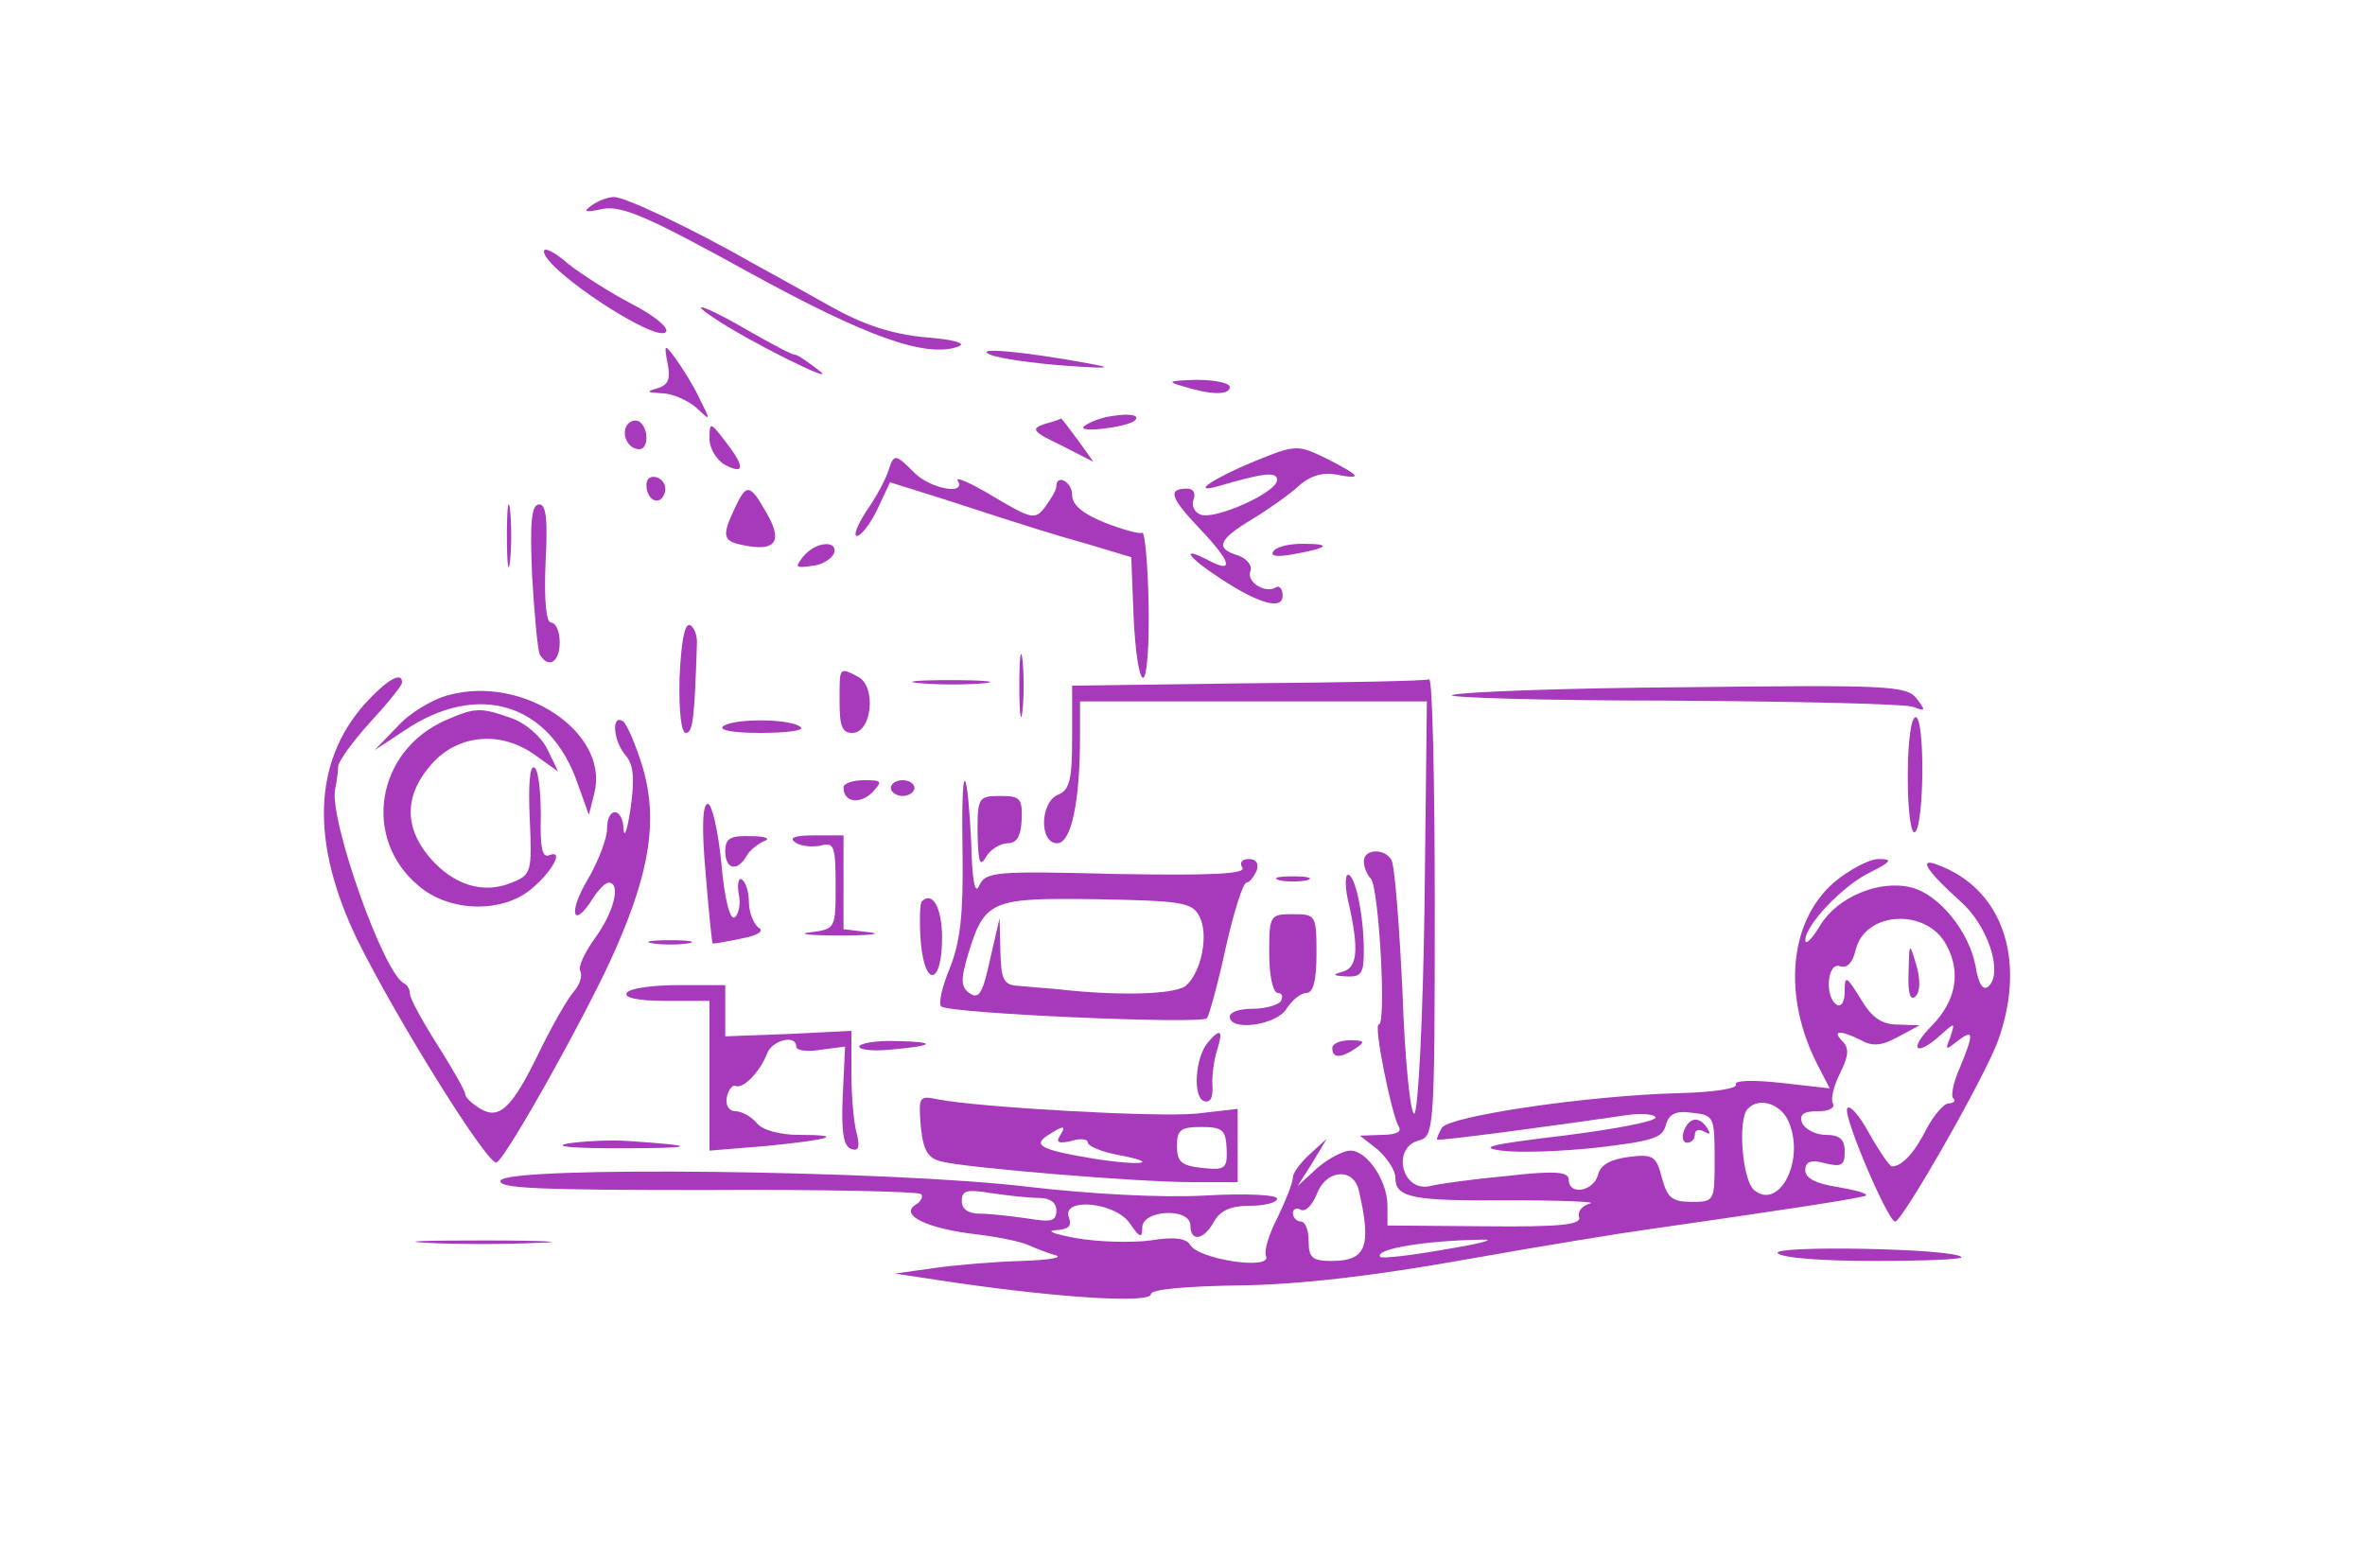 <?xml version="1.0" standalone="no"?>
<!DOCTYPE svg PUBLIC "-//W3C//DTD SVG 20010904//EN"
 "http://www.w3.org/TR/2001/REC-SVG-20010904/DTD/svg10.dtd">
<svg version="1.0" xmlns="http://www.w3.org/2000/svg"
 width="300pt" height="199pt" viewBox="0 0 300 199"
 preserveAspectRatio="xMidYMid meet">
<g transform="translate(0,199) scale(0.1,-0.1)"
fill="#a63abb" stroke="none">
<path d="M750 1729 c-11 -8 -8 -9 15 -4 25 4 57 -10 184 -80 151 -83 225 -109
266 -95 12 4 -3 9 -41 12 -43 4 -79 16 -120 39 -32 18 -77 43 -99 55 -79 45
-162 84 -176 84 -8 0 -21 -5 -29 -11z"/>
<path d="M690 1671 c0 -23 144 -118 155 -102 3 6 -16 21 -43 35 -27 14 -63 37
-81 51 -17 15 -31 22 -31 16z"/>
<path d="M905 1587 c42 -29 159 -87 135 -68 -14 11 -28 21 -32 21 -4 0 -30 14
-58 30 -51 30 -81 41 -45 17z"/>
<path d="M847 1528 c4 -20 0 -27 -14 -31 -14 -4 -12 -5 6 -6 14 0 33 -9 44
-18 19 -18 19 -18 4 12 -8 17 -22 39 -30 50 -14 19 -15 19 -10 -7z"/>
<path d="M1256 1540 c12 -5 55 -11 95 -14 56 -4 63 -3 29 3 -81 15 -147 21
-124 11z"/>
<path d="M1500 1500 c35 -11 60 -12 60 -1 0 5 -19 9 -42 9 -35 -1 -39 -2 -18
-8z"/>
<path d="M1410 1462 c-14 -2 -29 -8 -35 -13 -9 -9 54 -1 64 7 8 7 -4 10 -29 6z"/>
<path d="M795 1450 c-7 -12 2 -30 16 -30 12 0 12 27 0 35 -5 3 -12 1 -16 -5z"/>
<path d="M1325 1452 c-18 -6 -15 -10 21 -27 l41 -21 -20 28 c-11 15 -21 28
-21 27 -1 -1 -10 -4 -21 -7z"/>
<path d="M900 1433 c0 -12 9 -27 20 -33 25 -13 25 -2 0 30 -19 25 -20 25 -20
3z"/>
<path d="M1592 1405 c-53 -22 -83 -42 -47 -32 58 17 75 19 75 8 0 -16 -79 -51
-97 -44 -8 3 -12 12 -9 19 3 8 0 14 -8 14 -25 0 -22 -11 16 -51 41 -43 44 -58
9 -39 -35 18 -23 2 17 -24 50 -33 79 -40 79 -22 0 9 -4 13 -8 11 -13 -9 -38 6
-33 20 3 7 -4 16 -15 20 -30 9 -26 20 17 46 20 12 47 31 59 42 14 13 31 18 47
15 36 -7 32 -2 -11 20 -37 18 -39 18 -91 -3z"/>
<path d="M1127 1393 c-3 -10 -15 -33 -27 -50 -12 -18 -18 -33 -13 -33 5 0 17
15 26 34 l16 34 48 -15 c26 -8 68 -22 93 -30 25 -8 72 -23 105 -32 l60 -18 3
-76 c2 -43 7 -77 12 -77 5 0 8 42 7 94 -1 52 -5 92 -8 90 -3 -2 -25 4 -48 13
-27 11 -41 22 -41 35 0 17 -20 27 -20 11 0 -5 -7 -16 -14 -26 -13 -17 -17 -16
-66 13 -28 17 -49 26 -45 20 11 -19 -35 -10 -55 10 -24 24 -26 25 -33 3z"/>
<path d="M820 1375 c0 -20 17 -28 23 -11 3 8 -1 17 -9 20 -8 3 -14 -1 -14 -9z"/>
<path d="M643 1310 c0 -36 2 -50 4 -32 2 17 2 47 0 65 -2 17 -4 3 -4 -33z"/>
<path d="M932 1345 c-17 -36 -15 -42 12 -47 40 -8 49 5 29 40 -22 39 -26 39
-41 7z"/>
<path d="M675 1259 c3 -50 7 -95 10 -100 11 -18 25 -9 25 16 0 14 -5 25 -11
25 -6 0 -9 27 -7 75 3 55 1 75 -8 75 -10 0 -12 -23 -9 -91z"/>
<path d="M1019 1284 c-11 -14 -10 -15 11 -12 13 1 25 9 28 16 5 17 -23 15 -39
-4z"/>
<path d="M1615 1290 c-4 -6 6 -7 27 -3 44 8 48 13 10 13 -17 0 -34 -4 -37 -10z"/>
<path d="M862 1130 c-1 -41 2 -70 8 -70 9 0 11 19 14 112 1 12 -4 23 -9 25 -7
2 -11 -24 -13 -67z"/>
<path d="M1293 1120 c0 -36 2 -50 4 -32 2 17 2 47 0 65 -2 17 -4 3 -4 -33z"/>
<path d="M1065 1100 c0 -31 3 -40 16 -40 25 0 31 58 8 71 -25 13 -24 13 -24
-31z"/>
<path d="M462 1096 c-65 -74 -68 -175 -9 -298 51 -103 167 -289 177 -283 14 8
121 201 151 271 44 100 53 164 35 228 -9 30 -21 58 -26 61 -15 9 -12 -26 4
-44 10 -12 11 -30 6 -66 -4 -27 -8 -40 -9 -27 -1 28 -21 29 -21 0 0 -12 -11
-41 -25 -65 -25 -42 -18 -63 7 -23 7 11 16 20 20 20 16 0 7 -37 -17 -70 -13
-18 -22 -37 -19 -42 3 -5 0 -17 -8 -26 -8 -9 -28 -44 -44 -77 -35 -72 -51 -87
-76 -71 -10 6 -18 14 -18 18 0 4 -16 32 -35 62 -19 30 -35 59 -35 65 0 5 -3
11 -7 13 -26 11 -95 207 -88 246 2 9 4 23 4 30 1 7 19 32 41 56 22 24 40 46
40 50 0 15 -20 3 -48 -28z"/>
<path d="M1168 1123 c23 -2 59 -2 80 0 20 2 1 4 -43 4 -44 0 -61 -2 -37 -4z"/>
<path d="M1583 1123 l-223 -3 0 -66 c0 -52 -3 -66 -17 -72 -24 -9 -25 -62 -2
-62 18 0 29 53 29 136 l0 44 220 0 220 0 -3 -260 c-2 -143 -8 -261 -13 -263
-5 -1 -12 69 -15 155 -4 86 -10 161 -14 167 -9 15 -35 14 -35 -2 0 -7 4 -17 9
-22 10 -11 20 -185 10 -185 -7 0 16 -113 25 -129 5 -7 -3 -11 -21 -11 l-28 -1
23 -18 c12 -11 22 -26 22 -35 0 -26 21 -30 145 -29 66 0 112 -2 102 -4 -10 -3
-16 -10 -14 -17 4 -10 -23 -13 -119 -12 l-124 1 0 25 c0 32 -26 70 -47 70 -9
0 -28 -10 -42 -22 l-25 -23 19 30 18 30 -21 -19 c-12 -11 -22 -24 -22 -30 0
-7 -9 -29 -19 -50 -11 -21 -18 -43 -15 -50 7 -18 -85 -4 -96 14 -5 9 -21 11
-51 6 -24 -3 -66 -2 -94 3 -27 5 -39 9 -26 10 16 1 21 5 17 16 -10 26 58 20
77 -7 13 -19 16 -20 16 -5 1 22 61 25 61 2 0 -21 17 -19 30 5 8 14 21 20 45
20 19 0 35 4 35 9 0 5 -39 7 -92 4 -56 -3 -145 2 -223 11 -172 21 -663 27
-670 8 -4 -10 49 -12 261 -12 146 1 269 -2 272 -5 4 -3 0 -10 -7 -14 -20 -13
16 -30 76 -37 26 -3 57 -9 68 -14 11 -5 27 -11 35 -13 8 -3 -12 -6 -45 -7 -33
-1 -82 -5 -110 -9 l-50 -7 80 -12 c132 -19 245 -26 245 -14 0 6 44 10 113 11
75 1 170 12 287 33 96 17 200 34 230 38 168 24 273 40 277 43 2 3 -14 7 -37
11 -26 4 -40 11 -40 21 0 11 7 14 25 9 21 -5 25 -3 25 15 0 15 -6 21 -24 21
-13 0 -26 7 -30 15 -4 11 2 15 20 15 14 0 22 4 19 10 -3 5 1 22 9 38 11 22 12
32 3 41 -14 14 -2 14 24 1 14 -8 26 -7 46 4 l28 15 -28 1 c-20 0 -33 9 -47 33
-18 29 -20 30 -20 9 0 -13 -4 -20 -10 -17 -16 10 -12 55 4 49 9 -3 16 4 20 21
12 49 90 53 115 6 19 -35 12 -71 -18 -102 -31 -31 -21 -41 11 -12 18 16 18 16
12 -3 -7 -17 -6 -17 9 -5 21 16 21 10 3 -34 -8 -18 -12 -36 -8 -39 3 -3 0 -6
-6 -6 -6 0 -19 -15 -28 -32 -15 -30 -31 -48 -44 -48 -3 0 -16 19 -29 42 -13
24 -26 38 -28 31 -4 -12 52 -143 61 -143 9 0 116 187 131 231 36 102 5 192
-78 222 -24 9 -13 -8 29 -46 35 -30 55 -90 37 -108 -7 -7 -13 1 -17 25 -8 44
-47 92 -82 100 -40 10 -93 -12 -115 -48 -10 -17 -19 -26 -19 -19 0 19 47 69
82 86 28 14 29 17 11 17 -12 0 -38 -14 -57 -30 -57 -50 -65 -145 -20 -232 l15
-29 -62 7 c-36 4 -60 3 -57 -2 3 -5 -28 -10 -71 -11 -117 -3 -292 -29 -302
-44 -4 -7 -7 -14 -6 -15 2 -2 145 17 240 31 20 3 37 1 37 -3 0 -5 -53 -15
-117 -23 -92 -11 -109 -15 -78 -19 22 -3 77 -1 122 4 68 8 82 12 86 28 4 15
13 19 34 16 27 -3 28 -5 28 -58 0 -54 0 -55 -29 -55 -25 0 -31 5 -38 31 -7 27
-11 30 -42 26 -23 -3 -36 -10 -39 -23 -6 -21 -37 -26 -37 -6 0 10 -16 12 -77
5 -43 -4 -88 -10 -99 -13 -36 -8 -49 49 -14 58 19 5 20 14 20 296 0 160 -3
290 -7 289 -5 -2 -108 -4 -230 -5z m687 -559 c19 -49 -14 -110 -45 -84 -15 13
-21 90 -8 103 15 16 44 6 53 -19z m-546 -86 c16 -70 9 -88 -35 -88 -24 0 -29
4 -29 25 0 14 -4 25 -10 25 -5 0 -10 5 -10 11 0 5 5 7 10 4 6 -3 14 5 20 19
12 33 48 35 54 4z m-406 -8 c14 0 22 -6 22 -16 0 -14 -7 -15 -37 -10 -21 3
-48 6 -60 6 -15 0 -23 6 -23 16 0 14 7 15 38 10 20 -3 47 -6 60 -6z m517 -65
c-44 -8 -81 -12 -84 -10 -9 10 57 21 129 22 19 1 -1 -5 -45 -12z"/>
<path d="M569 1108 c-20 -5 -50 -23 -65 -40 l-29 -30 38 25 c93 63 185 35 220
-68 l14 -39 7 28 c19 76 -90 150 -185 124z"/>
<path d="M1842 1108 c-9 -3 114 -7 275 -7 160 -1 300 -4 310 -8 16 -6 16 -5 4
11 -13 16 -38 17 -293 14 -153 -1 -286 -6 -296 -10z"/>
<path d="M565 1076 c-88 -39 -106 -150 -34 -210 36 -31 96 -35 135 -10 28 19
53 57 31 49 -9 -4 -12 8 -11 50 0 31 -3 58 -8 61 -6 4 -8 -22 -6 -65 3 -68 2
-71 -23 -81 -36 -15 -74 -3 -104 32 -33 39 -32 80 3 119 34 38 89 42 132 10
l28 -20 -14 29 c-8 16 -28 33 -46 39 -39 14 -46 13 -83 -3z"/>
<path d="M918 1069 c-8 -5 10 -9 46 -9 33 0 56 3 52 7 -10 11 -82 12 -98 2z"/>
<path d="M2420 1004 c0 -42 4 -73 9 -70 12 8 13 146 1 146 -6 0 -10 -33 -10
-76z"/>
<path d="M1070 991 c0 -19 20 -22 36 -7 14 15 13 16 -10 16 -14 0 -26 -4 -26
-9z"/>
<path d="M1130 990 c0 -5 7 -10 15 -10 8 0 15 5 15 10 0 6 -7 10 -15 10 -8 0
-15 -4 -15 -10z"/>
<path d="M1221 905 c1 -76 -3 -110 -16 -143 -10 -24 -15 -46 -11 -49 9 -9 330
-23 337 -15 3 4 14 44 24 90 10 45 22 82 26 82 4 0 9 7 13 15 3 9 0 15 -10 15
-9 0 -12 -5 -8 -11 5 -8 -40 -10 -159 -8 -155 4 -167 3 -175 -15 -5 -12 -9 6
-10 55 -2 40 -5 76 -8 78 -3 3 -4 -39 -3 -94z m300 -77 c13 -23 3 -72 -17 -89
-14 -11 -86 -13 -164 -4 -14 1 -35 3 -47 4 -20 1 -23 7 -24 44 l-1 42 -12 -52
c-9 -42 -14 -51 -25 -44 -12 8 -13 16 -3 50 21 69 29 72 164 70 106 -2 120 -4
129 -21z"/>
<path d="M1240 933 c1 -38 3 -44 11 -30 5 9 18 17 27 17 12 0 17 9 18 30 1 27
-2 30 -27 30 -28 0 -29 -2 -29 -47z"/>
<path d="M895 883 c4 -49 8 -89 9 -90 0 -1 17 2 36 6 22 4 30 10 22 14 -6 5
-12 19 -12 32 0 13 -4 26 -9 29 -4 3 -6 -5 -4 -18 3 -13 0 -26 -5 -30 -6 -4
-13 23 -17 69 -4 41 -12 75 -17 75 -7 0 -8 -31 -3 -87z"/>
<path d="M920 910 c0 -23 15 -27 27 -6 4 7 15 16 23 19 8 3 0 6 -17 6 -27 1
-33 -3 -33 -19z"/>
<path d="M1009 921 c7 -5 22 -6 32 -4 17 5 19 -1 19 -50 0 -55 0 -56 -32 -60
-18 -2 -1 -4 37 -4 39 0 55 2 38 4 l-33 4 0 60 0 59 -37 0 c-25 0 -33 -3 -24
-9z"/>
<path d="M1623 873 c9 -2 25 -2 35 0 9 3 1 5 -18 5 -19 0 -27 -2 -17 -5z"/>
<path d="M1711 843 c13 -58 11 -81 -8 -86 -14 -4 -12 -5 5 -6 19 -1 22 4 22
33 0 45 -11 96 -20 96 -4 0 -4 -17 1 -37z"/>
<path d="M1169 846 c-2 -3 -3 -25 -1 -51 5 -59 27 -55 27 5 0 38 -12 60 -26
46z"/>
<path d="M1610 780 c0 -29 5 -50 11 -50 5 0 7 -4 4 -10 -3 -5 -19 -10 -36 -10
-16 0 -29 -4 -29 -10 0 -19 59 -11 72 10 7 11 18 20 25 20 9 0 13 16 13 50 0
49 -1 50 -30 50 -29 0 -30 -1 -30 -50z"/>
<path d="M828 793 c12 -2 32 -2 45 0 12 2 2 4 -23 4 -25 0 -35 -2 -22 -4z"/>
<path d="M2421 756 c-1 -26 2 -37 9 -30 6 6 6 21 1 39 -9 30 -9 30 -10 -9z"/>
<path d="M795 730 c-4 -6 15 -10 49 -10 l56 0 0 -95 0 -95 73 6 c81 8 100 14
40 14 -24 0 -46 6 -53 15 -7 8 -19 15 -27 15 -8 0 -13 7 -11 18 2 9 7 16 11
14 10 -4 31 18 40 41 6 17 37 25 37 9 0 -5 14 -7 31 -4 l31 4 -3 -63 c-2 -45
1 -64 11 -67 9 -3 11 2 7 19 -4 13 -7 48 -7 78 l0 53 -80 -4 -80 -3 0 32 0 33
-59 0 c-33 0 -63 -4 -66 -10z"/>
<path d="M1532 667 c-16 -19 -19 -69 -5 -74 8 -3 12 4 11 19 -1 13 2 33 6 46
8 25 4 28 -12 9z"/>
<path d="M1090 662 c0 -4 17 -6 38 -4 58 5 62 10 10 11 -27 1 -48 -3 -48 -7z"/>
<path d="M1690 660 c0 -13 11 -13 30 0 12 8 11 10 -7 10 -13 0 -23 -4 -23 -10z"/>
<path d="M1168 561 c3 -31 9 -41 27 -45 33 -8 247 -26 318 -26 l57 0 0 46 0
47 -52 -6 c-51 -5 -277 8 -328 18 -24 5 -25 4 -22 -34z m176 -13 c-5 -8 0 -9
14 -6 12 4 22 3 22 -2 0 -4 16 -11 36 -15 59 -11 33 -15 -30 -5 -66 11 -77 17
-56 30 20 13 23 12 14 -2z m212 -16 c1 -25 -2 -27 -31 -24 -27 3 -32 8 -32 28
0 20 4 24 31 24 27 0 31 -4 32 -28z"/>
<path d="M2136 555 c-3 -8 -1 -15 4 -15 6 0 10 5 10 11 0 5 5 7 12 3 7 -4 8
-3 4 4 -10 16 -23 15 -30 -3z"/>
<path d="M720 539 c-20 -4 9 -6 65 -6 98 0 104 3 15 9 -25 2 -61 0 -80 -3z"/>
<path d="M542 413 c37 -2 100 -2 140 0 40 1 10 3 -67 3 -77 0 -110 -1 -73 -3z"/>
<path d="M2255 400 c4 -6 55 -10 122 -10 64 0 114 2 111 5 -10 11 -239 15
-233 5z"/>
</g>
</svg>
